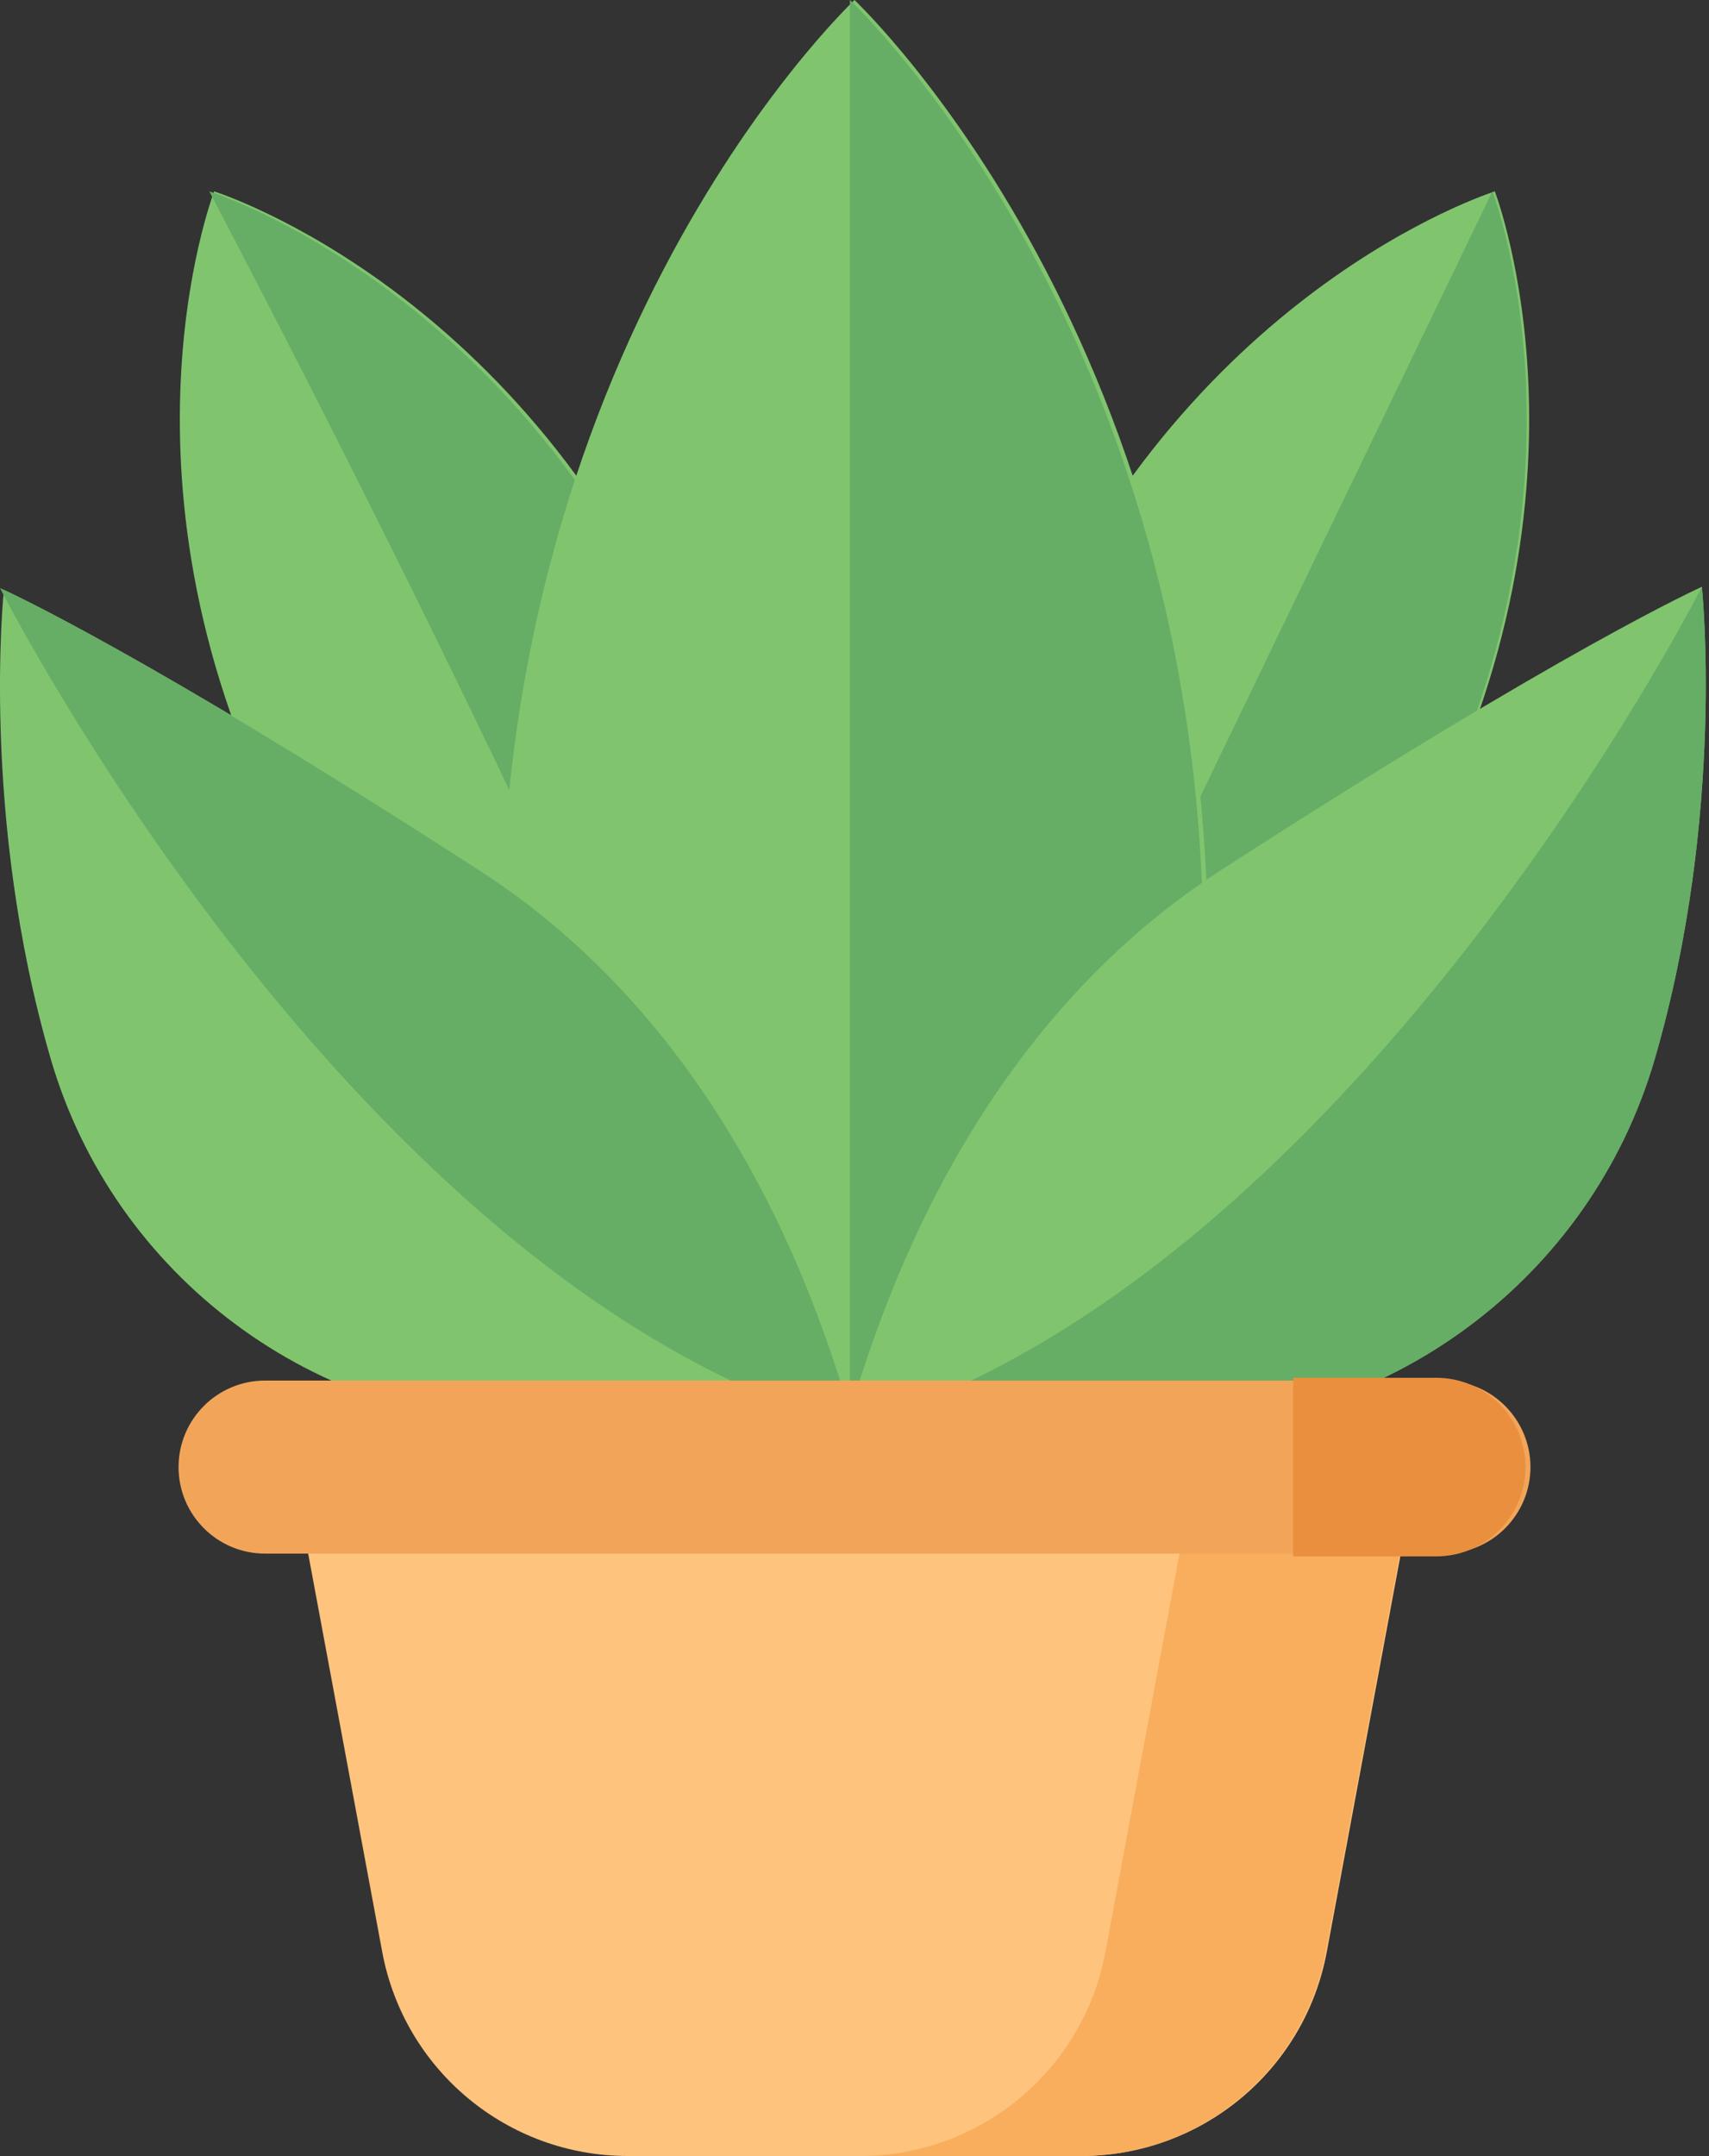 <svg id="SvgjsSvg7339" width="134" height="169" xmlns="http://www.w3.org/2000/svg" version="1.1" xmlns:xlink="http://www.w3.org/1999/xlink" xmlns:svgjs="http://svgjs.com/svgjs" viewBox="139 179 134 169"><rect x="139" y="179" width="134" height="169" fill="#333333" stroke="none"/><defs id="SvgjsDefs7340"></defs><svg id="SvgjsSvg7341" width="44" height="74" xmlns="http://www.w3.org/2000/svg" version="1.1" xmlns:xlink="http://www.w3.org/1999/xlink" xmlns:svgjs="http://svgjs.com/svgjs" viewBox="0.101 0 43.798 74" fill="#80c56e" opacity="1" x="215" y="194"><defs id="SvgjsDefs7342"></defs><svg version="1.1" xmlns="http://www.w3.org/2000/svg" xmlns:xlink="http://www.w3.org/1999/xlink" width="44" height="74" viewBox="0.533 0.499 43.404 73.334"><g><path fill="#80c56e" stroke="none" paint-order="stroke fill markers" fill-rule="evenodd" d=" M 41.271 0.499 C 42.016 2.533 50.28 26.737 33.33 55.279 C 23.034 72.615 7.403 73.762 5.871 73.833 C 4.975 72.59 -3.85 59.637 3.319 40.792 C 15.124 9.766 39.216 1.182 41.271 0.499 Z"></path></g></svg></svg><svg id="SvgjsSvg7345" width="39" height="74" xmlns="http://www.w3.org/2000/svg" version="1.1" xmlns:xlink="http://www.w3.org/1999/xlink" xmlns:svgjs="http://svgjs.com/svgjs" viewBox="0.294 0 38.411 74" fill="#66ad66" opacity="1" x="220" y="194"><defs id="SvgjsDefs7346"></defs><svg version="1.1" xmlns="http://www.w3.org/2000/svg" xmlns:xlink="http://www.w3.org/1999/xlink" width="39" height="74" viewBox="0.871 0.499 38.065 73.334"><g><path fill="#66ad66" stroke="none" paint-order="stroke fill markers" fill-rule="evenodd" d=" M 36.272 0.499 C 36.272 0.499 0.871 73.833 0.871 73.833 C 0.871 73.833 0.871 73.833 0.871 73.833 C 2.403 73.762 18.034 72.615 28.33 55.279 C 45.281 26.737 37.016 2.533 36.272 0.499 Z"></path></g></svg></svg><svg id="SvgjsSvg7349" width="2" height="4" xmlns="http://www.w3.org/2000/svg" version="1.1" xmlns:xlink="http://www.w3.org/1999/xlink" xmlns:svgjs="http://svgjs.com/svgjs" viewBox="0.084 0 1.833 4" fill="#ffffff" stroke-dashoffset="0" stroke-dasharray="" stroke-miterlimit="100" stroke-linejoin="miter" stroke-linecap="round" stroke-opacity="1" stroke="#000000" stroke-width="15" opacity="1" x="219" y="267"><defs id="SvgjsDefs7350"></defs><svg version="1.1" xmlns="http://www.w3.org/2000/svg" xmlns:xlink="http://www.w3.org/1999/xlink" width="2" height="4" viewBox="0.778 0.712 1.094 2.387"><g><path fill="#ffffff" stroke="#000000" paint-order="stroke fill markers" fill-rule="evenodd" d=" M 0.778 3.099 C 0.778 3.099 1.871 0.833 1.871 0.833 C 1.849 0.801 1.819 0.759 1.785 0.712 C 1.109 2.292 0.778 3.099 0.778 3.099 Z" stroke-dashoffset="0" stroke-dasharray="" stroke-miterlimit="100" stroke-linejoin="miter" stroke-linecap="round" stroke-opacity="1" stroke-width="15"></path></g></svg></svg><svg id="SvgjsSvg7353" width="44" height="74" xmlns="http://www.w3.org/2000/svg" version="1.1" xmlns:xlink="http://www.w3.org/1999/xlink" xmlns:svgjs="http://svgjs.com/svgjs" viewBox="0.101 0 43.798 74" fill="#80c56e" opacity="1" x="153" y="194"><defs id="SvgjsDefs7354"></defs><svg version="1.1" xmlns="http://www.w3.org/2000/svg" xmlns:xlink="http://www.w3.org/1999/xlink" width="44" height="74" viewBox="0.063 0.499 43.404 73.334"><g><path fill="#80c56e" stroke="none" paint-order="stroke fill markers" fill-rule="evenodd" d=" M 2.728 0.499 C 1.984 2.533 -6.281 26.737 10.67 55.279 C 20.965 72.615 36.597 73.762 38.128 73.833 C 39.024 72.59 47.85 59.637 40.68 40.792 C 28.875 9.766 4.783 1.182 2.728 0.499 Z"></path></g></svg></svg><svg id="SvgjsSvg7357" width="42" height="74" xmlns="http://www.w3.org/2000/svg" version="1.1" xmlns:xlink="http://www.w3.org/1999/xlink" xmlns:svgjs="http://svgjs.com/svgjs" viewBox="0.412 0 41.177 74" fill="#66ad66" opacity="1" x="155" y="194"><defs id="SvgjsDefs7358"></defs><svg version="1.1" xmlns="http://www.w3.org/2000/svg" xmlns:xlink="http://www.w3.org/1999/xlink" width="42" height="74" viewBox="0.728 0.499 40.739 73.213"><g><path fill="#66ad66" stroke="none" paint-order="stroke fill markers" fill-rule="evenodd" d=" M 38.68 40.792 C 26.875 9.766 2.783 1.182 0.728 0.499 C 21.661 40.482 32.952 66.092 36.214 73.712 C 37.47 71.916 45.665 59.151 38.68 40.792 Z"></path></g></svg></svg><svg id="SvgjsSvg7361" width="56" height="133" xmlns="http://www.w3.org/2000/svg" version="1.1" xmlns:xlink="http://www.w3.org/1999/xlink" xmlns:svgjs="http://svgjs.com/svgjs" viewBox="0.284 0 55.432 133" fill="#80c56e" opacity="1" x="178" y="179"><defs id="SvgjsDefs7362"></defs><svg version="1.1" xmlns="http://www.w3.org/2000/svg" xmlns:xlink="http://www.w3.org/1999/xlink" width="56" height="133" viewBox="0.444 0.528 55.112 132.233"><g><path fill="#80c56e" stroke="none" paint-order="stroke fill markers" fill-rule="evenodd" d=" M 28 0.528 C 25.476 2.977 -3.697 32.538 0.943 86.244 C 3.761 118.865 25.811 131.577 28 132.762 C 30.188 131.577 52.239 118.864 55.057 86.244 C 59.696 32.538 30.523 2.977 28 0.528 Z"></path></g></svg></svg><svg id="SvgjsSvg7365" width="29" height="133" xmlns="http://www.w3.org/2000/svg" version="1.1" xmlns:xlink="http://www.w3.org/1999/xlink" xmlns:svgjs="http://svgjs.com/svgjs" viewBox="0.642 0 27.716 133" fill="#66ad66" opacity="1" x="205" y="179"><defs id="SvgjsDefs7366"></defs><svg version="1.1" xmlns="http://www.w3.org/2000/svg" xmlns:xlink="http://www.w3.org/1999/xlink" width="29" height="133" viewBox="1 0.528 27.556 132.233"><g><path fill="#66ad66" stroke="none" paint-order="stroke fill markers" fill-rule="evenodd" d=" M 1 0.528 C 1 0.528 1 132.762 1 132.762 C 3.188 131.577 25.239 118.864 28.057 86.244 C 32.697 32.538 3.523 2.977 1 0.528 Z"></path></g></svg></svg><svg id="SvgjsSvg7369" width="68" height="66" xmlns="http://www.w3.org/2000/svg" version="1.1" xmlns:xlink="http://www.w3.org/1999/xlink" xmlns:svgjs="http://svgjs.com/svgjs" viewBox="0.252 0 67.496 66" fill="#80c56e" opacity="1" x="205" y="225"><defs id="SvgjsDefs7370"></defs><svg version="1.1" xmlns="http://www.w3.org/2000/svg" xmlns:xlink="http://www.w3.org/1999/xlink" width="68" height="66" viewBox="1 0.338 66.39 64.918"><g><path fill="#80c56e" stroke="none" paint-order="stroke fill markers" fill-rule="evenodd" d=" M 63.456 36.736 C 68.945 17.871 67.087 0.338 67.087 0.338 C 67.087 0.338 56.517 5.047 29.952 22.213 C 9.303 35.556 2.915 58.951 1 65.256 C 1 65.256 25.268 65.256 25.268 65.256 C 42.908 65.256 58.528 53.674 63.456 36.736 Z"></path></g></svg></svg><svg id="SvgjsSvg7373" width="68" height="66" xmlns="http://www.w3.org/2000/svg" version="1.1" xmlns:xlink="http://www.w3.org/1999/xlink" xmlns:svgjs="http://svgjs.com/svgjs" viewBox="0.252 0 67.496 66" fill="#66ad66" opacity="1" x="205" y="225"><defs id="SvgjsDefs7374"></defs><svg version="1.1" xmlns="http://www.w3.org/2000/svg" xmlns:xlink="http://www.w3.org/1999/xlink" width="68" height="66" viewBox="1 0.338 66.39 64.919"><g><path fill="#66ad66" stroke="none" paint-order="stroke fill markers" fill-rule="evenodd" d=" M 67.087 0.338 C 67.087 0.338 39.786 54.271 1 65.256 C 1 65.256 25.268 65.256 25.268 65.256 C 42.909 65.256 58.528 53.674 63.456 36.736 C 68.945 17.871 67.087 0.338 67.087 0.338 Z"></path></g></svg></svg><svg id="SvgjsSvg7377" width="67" height="66" xmlns="http://www.w3.org/2000/svg" version="1.1" xmlns:xlink="http://www.w3.org/1999/xlink" xmlns:svgjs="http://svgjs.com/svgjs" viewBox="0 0.243 67 65.515" fill="#80c56e" opacity="1" x="139" y="225"><defs id="SvgjsDefs7378"></defs><svg version="1.1" xmlns="http://www.w3.org/2000/svg" xmlns:xlink="http://www.w3.org/1999/xlink" width="67" height="66" viewBox="0.61 0.338 66.39 64.918"><g><path fill="#80c56e" stroke="none" paint-order="stroke fill markers" fill-rule="evenodd" d=" M 4.543 36.736 C -0.946 17.871 0.912 0.338 0.912 0.338 C 0.912 0.338 11.483 5.047 38.047 22.213 C 58.696 35.556 65.085 58.951 67 65.256 C 67 65.256 42.732 65.256 42.732 65.256 C 25.091 65.256 9.472 53.674 4.543 36.736 Z"></path></g></svg></svg><svg id="SvgjsSvg7381" width="67" height="66" xmlns="http://www.w3.org/2000/svg" version="1.1" xmlns:xlink="http://www.w3.org/1999/xlink" xmlns:svgjs="http://svgjs.com/svgjs" viewBox="0 0.092 67 65.815" fill="#66ad66" opacity="1" x="139" y="225"><defs id="SvgjsDefs7382"></defs><svg version="1.1" xmlns="http://www.w3.org/2000/svg" xmlns:xlink="http://www.w3.org/1999/xlink" width="67" height="66" viewBox="0.912 0.338 66.088 64.919"><g><path fill="#66ad66" stroke="none" paint-order="stroke fill markers" fill-rule="evenodd" d=" M 67 65.257 C 65.085 58.951 58.696 35.556 38.047 22.213 C 11.483 5.046 0.912 0.338 0.912 0.338 C 0.912 0.338 28.213 54.271 67 65.257 Z"></path></g></svg></svg><svg id="SvgjsSvg7385" width="90" height="57" xmlns="http://www.w3.org/2000/svg" version="1.1" xmlns:xlink="http://www.w3.org/1999/xlink" xmlns:svgjs="http://svgjs.com/svgjs" viewBox="0.345 0 89.311 57" fill="#fec37d" opacity="1" x="161" y="291"><defs id="SvgjsDefs7386"></defs><svg version="1.1" xmlns="http://www.w3.org/2000/svg" xmlns:xlink="http://www.w3.org/1999/xlink" width="90" height="57" viewBox="0.929 0.608 88.141 56.253"><g><path fill="#fec37d" stroke="none" paint-order="stroke fill markers" fill-rule="evenodd" d=" M 62.548 56.862 C 62.548 56.862 27.451 56.862 27.451 56.862 C 18.142 56.862 10.156 50.224 8.454 41.071 C 8.454 41.071 0.929 0.608 0.929 0.608 C 0.929 0.608 89.07 0.608 89.07 0.608 C 89.07 0.608 81.546 41.071 81.546 41.071 C 79.843 50.224 71.858 56.862 62.548 56.862 Z"></path></g></svg></svg><svg id="SvgjsSvg7389" width="45" height="57" xmlns="http://www.w3.org/2000/svg" version="1.1" xmlns:xlink="http://www.w3.org/1999/xlink" xmlns:svgjs="http://svgjs.com/svgjs" viewBox="0.426 0 44.148 57" fill="#f9ae5d" opacity="1" x="206" y="291"><defs id="SvgjsDefs7390"></defs><svg version="1.1" xmlns="http://www.w3.org/2000/svg" xmlns:xlink="http://www.w3.org/1999/xlink" width="45" height="57" viewBox="0.5 0.608 43.57 56.253"><g><path fill="#f9ae5d" stroke="none" paint-order="stroke fill markers" fill-rule="evenodd" d=" M 27.022 0.609 C 27.022 0.609 19.498 41.072 19.498 41.072 C 17.796 50.224 9.81 56.862 0.5 56.862 C 0.5 56.862 17.549 56.862 17.549 56.862 C 26.858 56.862 34.843 50.224 36.545 41.071 C 36.545 41.071 44.07 0.608 44.07 0.608 C 44.07 0.608 27.022 0.608 27.022 0.608 C 27.022 0.608 27.022 0.609 27.022 0.609 C 27.022 0.609 27.022 0.609 27.022 0.609 Z"></path></g></svg></svg><svg id="SvgjsSvg7393" width="106" height="14" xmlns="http://www.w3.org/2000/svg" version="1.1" xmlns:xlink="http://www.w3.org/1999/xlink" xmlns:svgjs="http://svgjs.com/svgjs" viewBox="0 0.218 106 13.564" fill="#f2a559" opacity="1" x="153" y="287"><defs id="SvgjsDefs7394"></defs><svg version="1.1" xmlns="http://www.w3.org/2000/svg" xmlns:xlink="http://www.w3.org/1999/xlink" width="106" height="14" viewBox="0.7 0.316 104.6 13.385"><g><path fill="#f2a559" stroke="none" paint-order="stroke fill markers" fill-rule="evenodd" d=" M 98.607 13.701 C 98.607 13.701 7.393 13.701 7.393 13.701 C 3.696 13.701 0.7 10.705 0.7 7.009 C 0.7 7.009 0.7 7.009 0.7 7.009 C 0.7 3.313 3.696 0.316 7.393 0.316 C 7.393 0.316 98.607 0.316 98.607 0.316 C 102.303 0.316 105.3 3.313 105.3 7.009 C 105.3 7.009 105.3 7.009 105.3 7.009 C 105.299 10.705 102.303 13.701 98.607 13.701 Z"></path></g></svg></svg><svg id="SvgjsSvg7397" width="19" height="14" xmlns="http://www.w3.org/2000/svg" version="1.1" xmlns:xlink="http://www.w3.org/1999/xlink" xmlns:svgjs="http://svgjs.com/svgjs" viewBox="0.392 0 18.215 14" fill="#ea8f3d" opacity="1" x="240" y="287"><defs id="SvgjsDefs7398"></defs><svg version="1.1" xmlns="http://www.w3.org/2000/svg" xmlns:xlink="http://www.w3.org/1999/xlink" width="19" height="14" viewBox="0.884 0.316 17.415 13.385"><g><path fill="#ea8f3d" stroke="none" paint-order="stroke fill markers" fill-rule="evenodd" d=" M 11.607 0.316 C 11.607 0.316 0.884 0.316 0.884 0.316 C 0.884 0.316 0.884 13.701 0.884 13.701 C 0.884 13.701 11.607 13.701 11.607 13.701 C 15.303 13.701 18.299 10.705 18.299 7.009 C 18.299 7.009 18.299 7.009 18.299 7.009 C 18.3 3.312 15.303 0.316 11.607 0.316 Z"></path></g></svg></svg></svg>